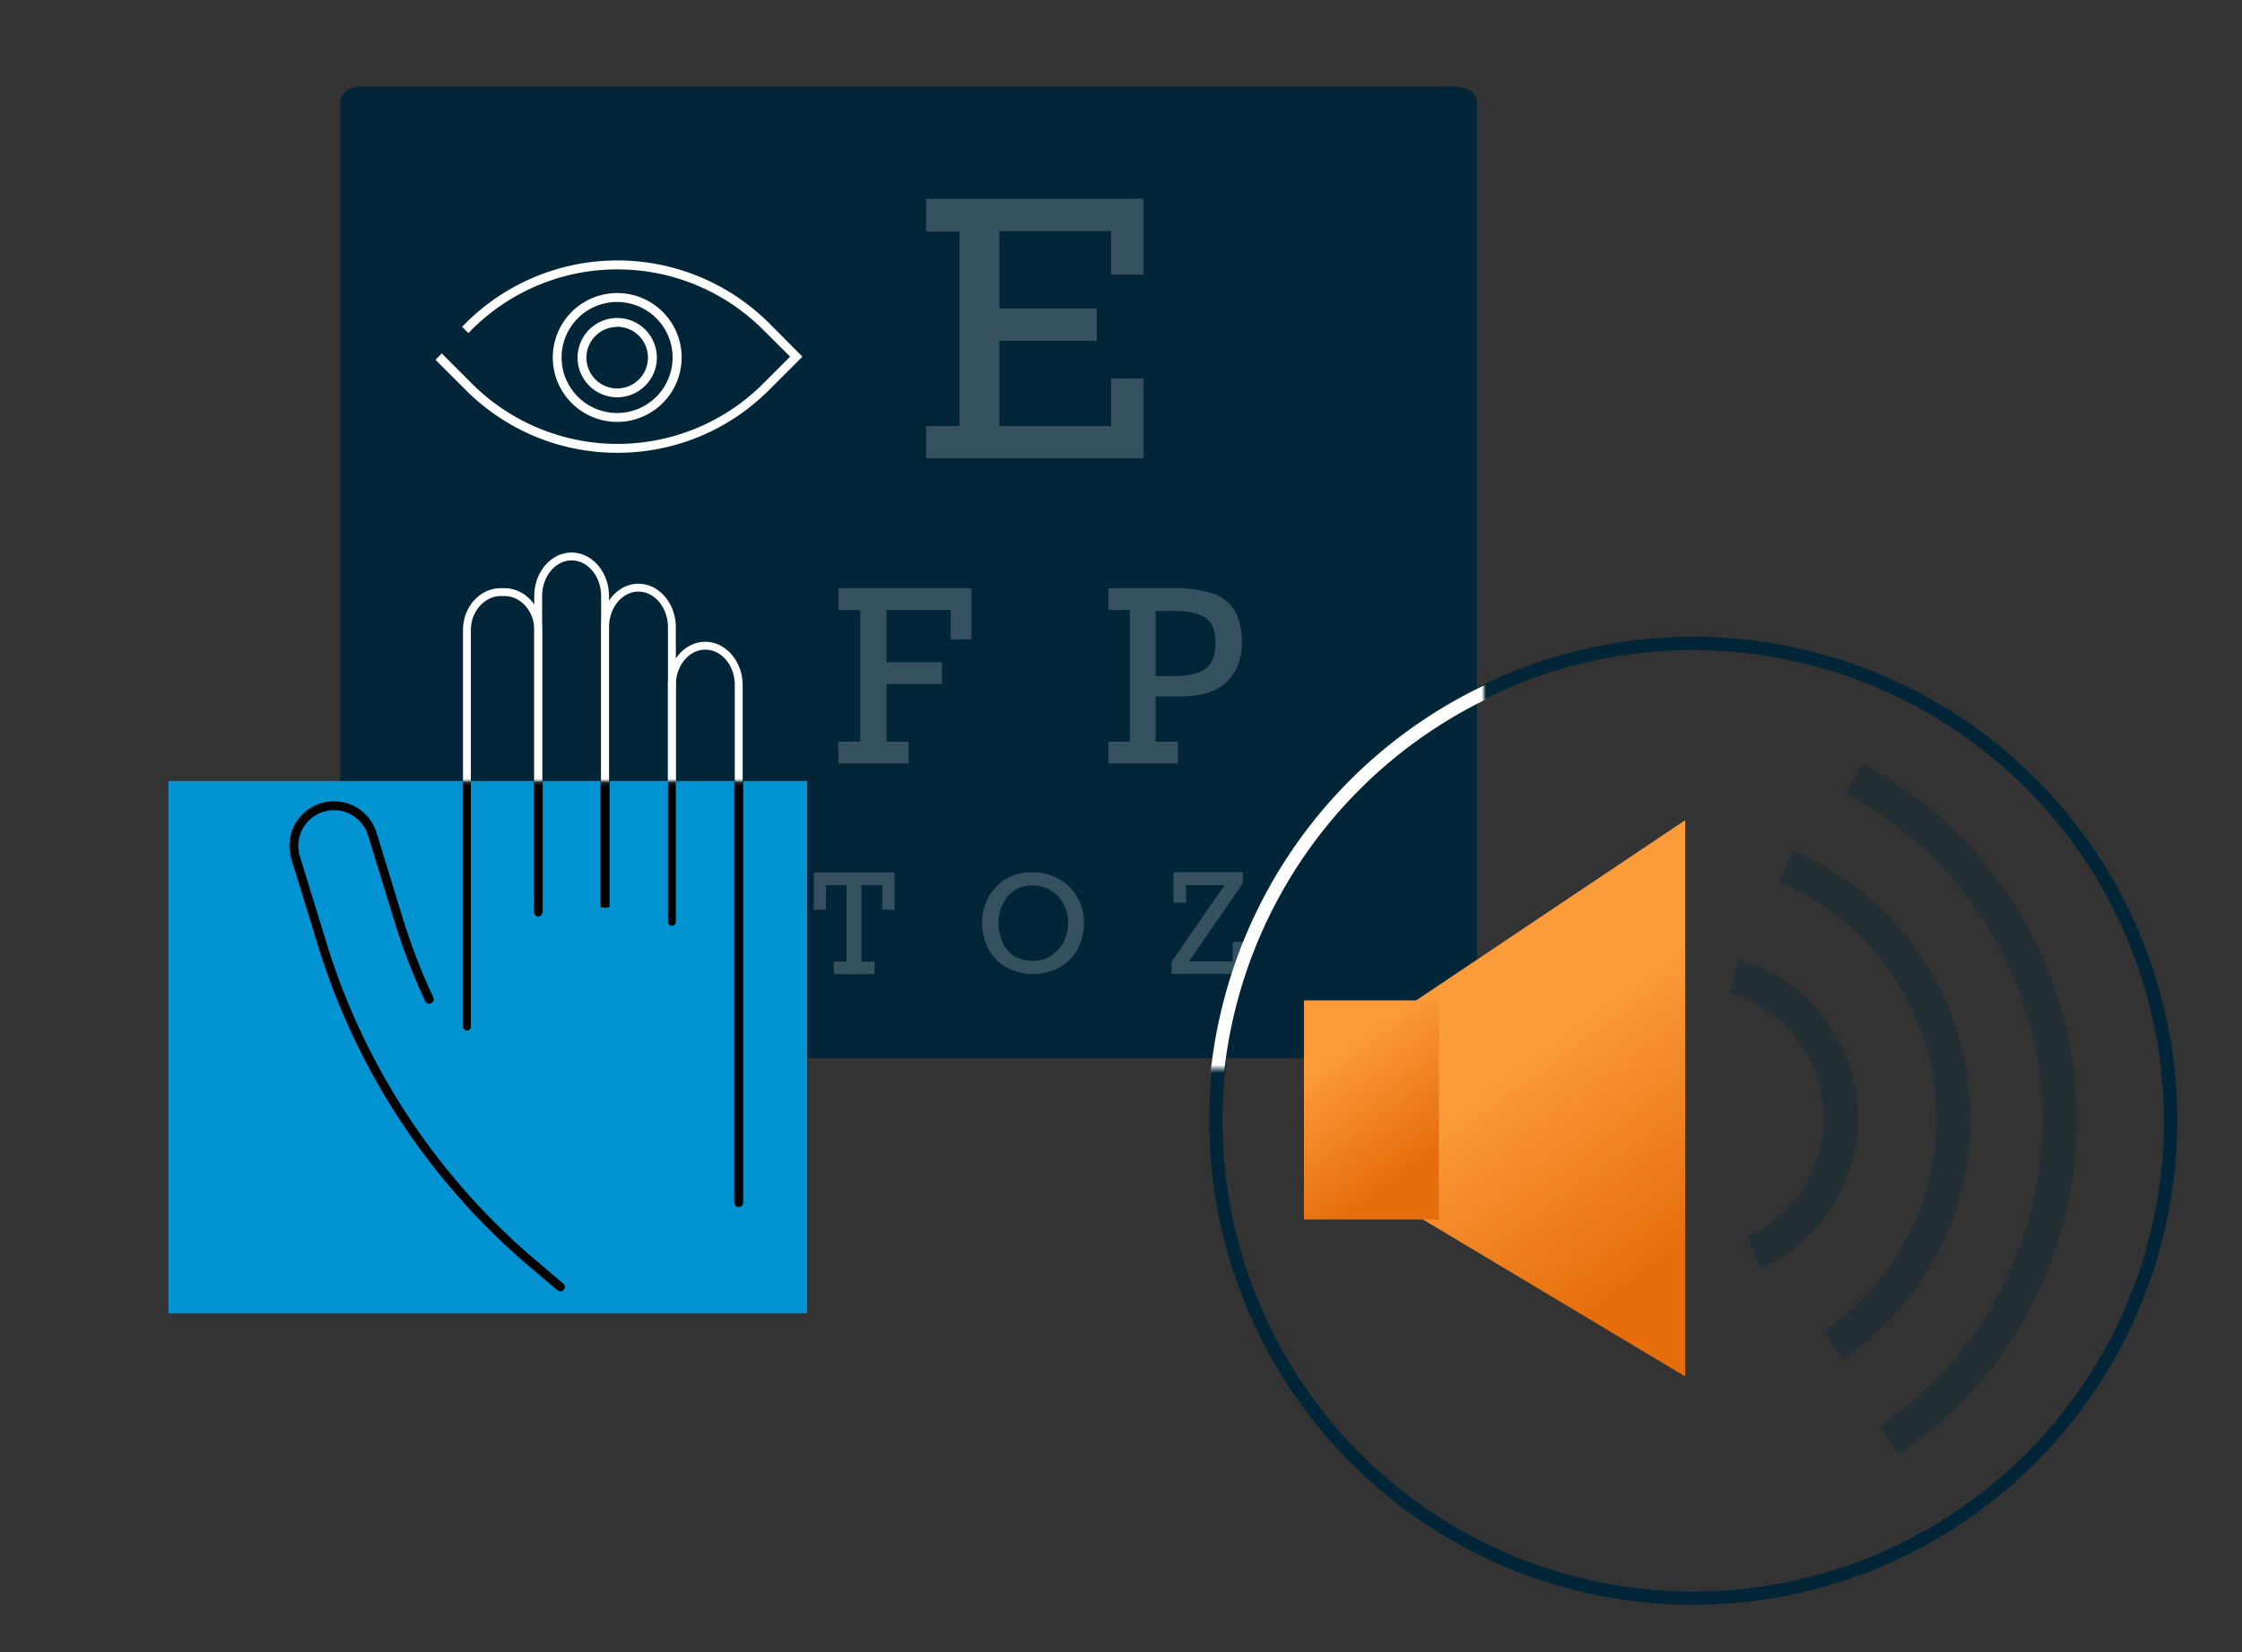 <svg id="Layer_1" data-name="Layer 1" xmlns="http://www.w3.org/2000/svg" xmlns:xlink="http://www.w3.org/1999/xlink" width="570" height="420" viewBox="0 0 570 420"><rect x="0" y="0" width="570" height="420" fill="#333333" stroke="none"/><defs><style>.cls-1{fill:#c4c4c4;}.cls-10,.cls-11,.cls-2,.cls-9{fill:none;}.cls-13,.cls-3{fill:#022537;}.cls-4,.cls-5{fill:#fff;}.cls-4{fill-opacity:0.2;}.cls-6{mask:url(#mask);}.cls-7{fill:#0293d2;}.cls-8{clip-path:url(#clip-path);}.cls-10,.cls-11,.cls-9{stroke:#000;}.cls-11,.cls-9{stroke-miterlimit:10;stroke-width:2.27px;}.cls-10,.cls-11{stroke-linecap:round;}.cls-10{stroke-linejoin:round;stroke-width:2px;}.cls-12{mask:url(#mask-2);}.cls-13{fill-opacity:0.3;}.cls-14{fill:url(#linear-gradient);}.cls-15{fill:url(#linear-gradient-2);}</style><mask id="mask" x="286.27" y="162.23" width="267.43" height="246.57" maskUnits="userSpaceOnUse"><g id="mask0"><rect class="cls-1" x="286.27" y="163.79" width="90.96" height="107.9"/></g></mask><clipPath id="clip-path"><rect class="cls-2" x="42.82" y="198.55" width="162.39" height="135.33"/></clipPath><mask id="mask-2" x="105.24" y="133.47" width="94.53" height="173.25" maskUnits="userSpaceOnUse"><g id="mask1"><rect class="cls-1" x="105.24" y="133.47" width="94.53" height="65.1"/></g></mask><linearGradient id="linear-gradient" x1="387.77" y1="1094.89" x2="445.85" y2="1015.17" gradientTransform="matrix(1, 0, 0, -1, 0, 1348)" gradientUnits="userSpaceOnUse"><stop offset="0.12" stop-color="#fc9b3a"/><stop offset="0.76" stop-color="#e66e0c"/></linearGradient><linearGradient id="linear-gradient-2" x1="334.65" y1="1085.06" x2="366.78" y2="1040.95" xlink:href="#linear-gradient"/></defs><rect class="cls-2" x="176.48" y="49.72" width="170.88" height="206.55"/><path class="cls-3" d="M370,269H92c-3,0-5.49-1.66-5.49-3.67V25.67C86.51,23.66,89,22,92,22H370c3,0,5.48,1.66,5.48,3.67V265.23C375.61,267.24,373,269,370,269Z"/><path class="cls-4" d="M282.47,69.83V58.75H254.08V78.43h24.76v8.21H254.08v21.67h28.39V96.23h8.26v20.29H235.44v-8.21h8.5V58.88h-8.5V50.54h55.29V69.83Z"/><path class="cls-4" d="M241.71,162.53v-7.45H225.39v13.26h14.09v5.56H225.39v14.65H231v5.56H213.14v-5.56h5.57V155.08h-5.57v-5.56H247v13Z"/><path class="cls-4" d="M315.69,163.42a13.46,13.46,0,0,1-3.71,9.85c-2.47,2.52-6.55,3.79-12.49,3.79H293.8v11.49h5.69v5.56H281.81v-5.56h5.44V155.08h-5.44v-5.56H298a32.5,32.5,0,0,1,10.39,1.39,10,10,0,0,1,5.56,4.42A15.9,15.9,0,0,1,315.69,163.42Zm-6.67-.13c0-2.78-.75-4.8-2.35-6.06s-4.33-1.9-8.29-1.9H293.8v16.55h4.09a21.75,21.75,0,0,0,6.43-.76,6.49,6.49,0,0,0,3.58-2.65A10.34,10.34,0,0,0,309,163.29Z"/><path class="cls-4" d="M224.32,231.23V225H219v19.46h3.34v3.2H212v-3.2h3.21V225H210v6.28H206.9v-9.48h20.51v9.48Z"/><path class="cls-4" d="M275.57,234.62a13.81,13.81,0,0,1-1.7,6.81,11.8,11.8,0,0,1-4.62,4.57,14.41,14.41,0,0,1-13.47-.12,11.84,11.84,0,0,1-4.5-4.7,13.59,13.59,0,0,1-1.57-6.68,12.73,12.73,0,0,1,1.7-6.56,12.34,12.34,0,0,1,4.49-4.58,12.93,12.93,0,0,1,6.55-1.61,13.6,13.6,0,0,1,6.8,1.73,11.89,11.89,0,0,1,4.62,4.58A12.07,12.07,0,0,1,275.57,234.62Zm-12.87,9.65a8.4,8.4,0,0,0,4.61-1.36,9,9,0,0,0,3.16-3.59,10.62,10.62,0,0,0,1.09-4.7,9.53,9.53,0,0,0-1.21-4.83,8.22,8.22,0,0,0-3.28-3.46,8.34,8.34,0,0,0-4.62-1.24,7.91,7.91,0,0,0-4.49,1.24,8.35,8.35,0,0,0-3,3.46,10.83,10.83,0,0,0-1.1,4.83,11.44,11.44,0,0,0,1.1,5.07,8.32,8.32,0,0,0,3,3.47A10,10,0,0,0,262.7,244.27Z"/><path class="cls-4" d="M302.27,244.43H313.4v-5h3.19v8.15H297.86v-3.06l13.46-19.49h-9.79v4.46h-3.18v-7.77H316v2.8Z"/><path class="cls-5" d="M157,115.11a54.27,54.27,0,0,1-38.63-16l-7.65-7.64,1.6-1.61,7.65,7.65a52.38,52.38,0,0,0,74.07,0l6.84-6.84L194,83.82a52.38,52.38,0,0,0-74.07,0l-.85.85-1.6-1.6.85-.85a54.62,54.62,0,0,1,77.27,0L204,90.67l-8.44,8.44A54.28,54.28,0,0,1,157,115.11Z"/><path class="cls-5" d="M156.92,107.26A16.38,16.38,0,1,1,173.3,90.88,16.4,16.4,0,0,1,156.92,107.26Zm0-30.49A14.11,14.11,0,1,0,171,90.88,14.13,14.13,0,0,0,156.92,76.77Z"/><path class="cls-5" d="M156.92,101A10.08,10.08,0,1,1,167,90.88,10.09,10.09,0,0,1,156.92,101Zm0-17.89a7.82,7.82,0,1,0,7.81,7.81A7.82,7.82,0,0,0,156.92,83.07Z"/><path class="cls-3" d="M430.49,408A123.06,123.06,0,1,1,553.55,284.94,123.2,123.2,0,0,1,430.49,408Zm0-242.73A119.67,119.67,0,1,0,550.15,284.94,119.81,119.81,0,0,0,430.49,165.27Z"/><g class="cls-6"><path class="cls-5" d="M430.41,408.8A123.29,123.29,0,1,1,553.7,285.52,123.42,123.42,0,0,1,430.41,408.8Zm0-243.17A119.89,119.89,0,1,0,550.3,285.52,120,120,0,0,0,430.41,165.63Z"/></g><rect class="cls-7" x="42.82" y="198.55" width="162.39" height="135.33"/><g class="cls-8"><path class="cls-9" d="M136.84,232.09V151.55c0-5.52,3.8-10.08,8.49-10.08s8.5,4.56,8.5,10.08v79.1"/><path class="cls-10" d="M153.83,229.79v-70.3c0-5.53,3.81-10.09,8.49-10.09s8.5,4.56,8.5,10.09v74.86"/><path class="cls-10" d="M136.83,232V160.15c0-5.29-3.83-9.62-8.59-9.62h-.93c-4.67,0-8.6,4.33-8.6,9.62V261"/><path d="M142.47,328.28a1.11,1.11,0,0,1-.74-.27L134.61,322a174.12,174.12,0,0,1-53.78-81.63l-6.76-22a11.33,11.33,0,0,1,21.66-6.67l6.75,22a154.44,154.44,0,0,0,7.67,19.85,1.13,1.13,0,0,1-.54,1.51,1.14,1.14,0,0,1-1.51-.55,154.56,154.56,0,0,1-7.78-20.14l-6.76-22a9.06,9.06,0,0,0-17.32,5.33l6.76,22a171.85,171.85,0,0,0,53.07,80.56l7.13,6.06a1.12,1.12,0,0,1,.13,1.59A1.1,1.1,0,0,1,142.47,328.28Z"/><path class="cls-11" d="M170.82,174.16c0-5.5,3.81-10,8.49-10s8.5,4.54,8.5,10V305.72"/></g><g class="cls-12"><path class="cls-5" d="M136.83,233.09a1,1,0,0,1-1-1V151.55c0-6.11,4.26-11.08,9.5-11.08s9.5,5,9.5,11.08v79.1a1,1,0,0,1-2,0v-79.1c0-5-3.37-9.08-7.5-9.08s-7.5,4.07-7.5,9.08v80.54A1,1,0,0,1,136.83,233.09Z"/><path class="cls-5" d="M170.82,235.35a1,1,0,0,1-1-1V159.49c0-5-3.36-9.09-7.5-9.09s-7.49,4.08-7.49,9.09v70.3a1,1,0,0,1-2,0v-70.3c0-6.12,4.26-11.09,9.49-11.09s9.5,5,9.5,11.09v74.86A1,1,0,0,1,170.82,235.35Z"/><path class="cls-5" d="M118.71,264a1,1,0,0,1-1-1V160.15c0-5.86,4.3-10.62,9.6-10.62h.93c5.29,0,9.59,4.76,9.59,10.62V232a1,1,0,0,1-2,0V160.15c0-4.75-3.4-8.62-7.59-8.62h-.93c-4.12,0-7.6,3.95-7.6,8.62V263A1,1,0,0,1,118.71,264Z"/><path class="cls-5" d="M187.81,306.72a1,1,0,0,1-1-1V174.16c0-5-3.36-9-7.5-9s-7.49,4.06-7.49,9v61.78a1,1,0,0,1-2,0V174.16c0-6.08,4.26-11,9.49-11s9.5,5,9.5,11V305.72A1,1,0,0,1,187.81,306.72Z"/></g><path class="cls-13" d="M447.62,322.51l-3.51-8.09a33,33,0,0,0,19.52-30.22,33.32,33.32,0,0,0-23.92-31.81l2.46-8.44a41.94,41.94,0,0,1,5.45,78.56Z"/><path class="cls-13" d="M468.39,345.71l-4.93-7.21a65.19,65.19,0,0,0-11.08-114.23l3.34-8.08a74,74,0,0,1,12.67,129.52Z"/><path class="cls-13" d="M482.64,369.78l-4.93-7.2a93.81,93.81,0,0,0-8.44-160.81l4.22-7.73a102.53,102.53,0,0,1,9.15,175.74Z"/><path class="cls-14" d="M351.56,260l76.88-51.5V349.92l-76.88-46Z"/><path class="cls-15" d="M365.82,254.32H331.51V310h34.31Z"/></svg>